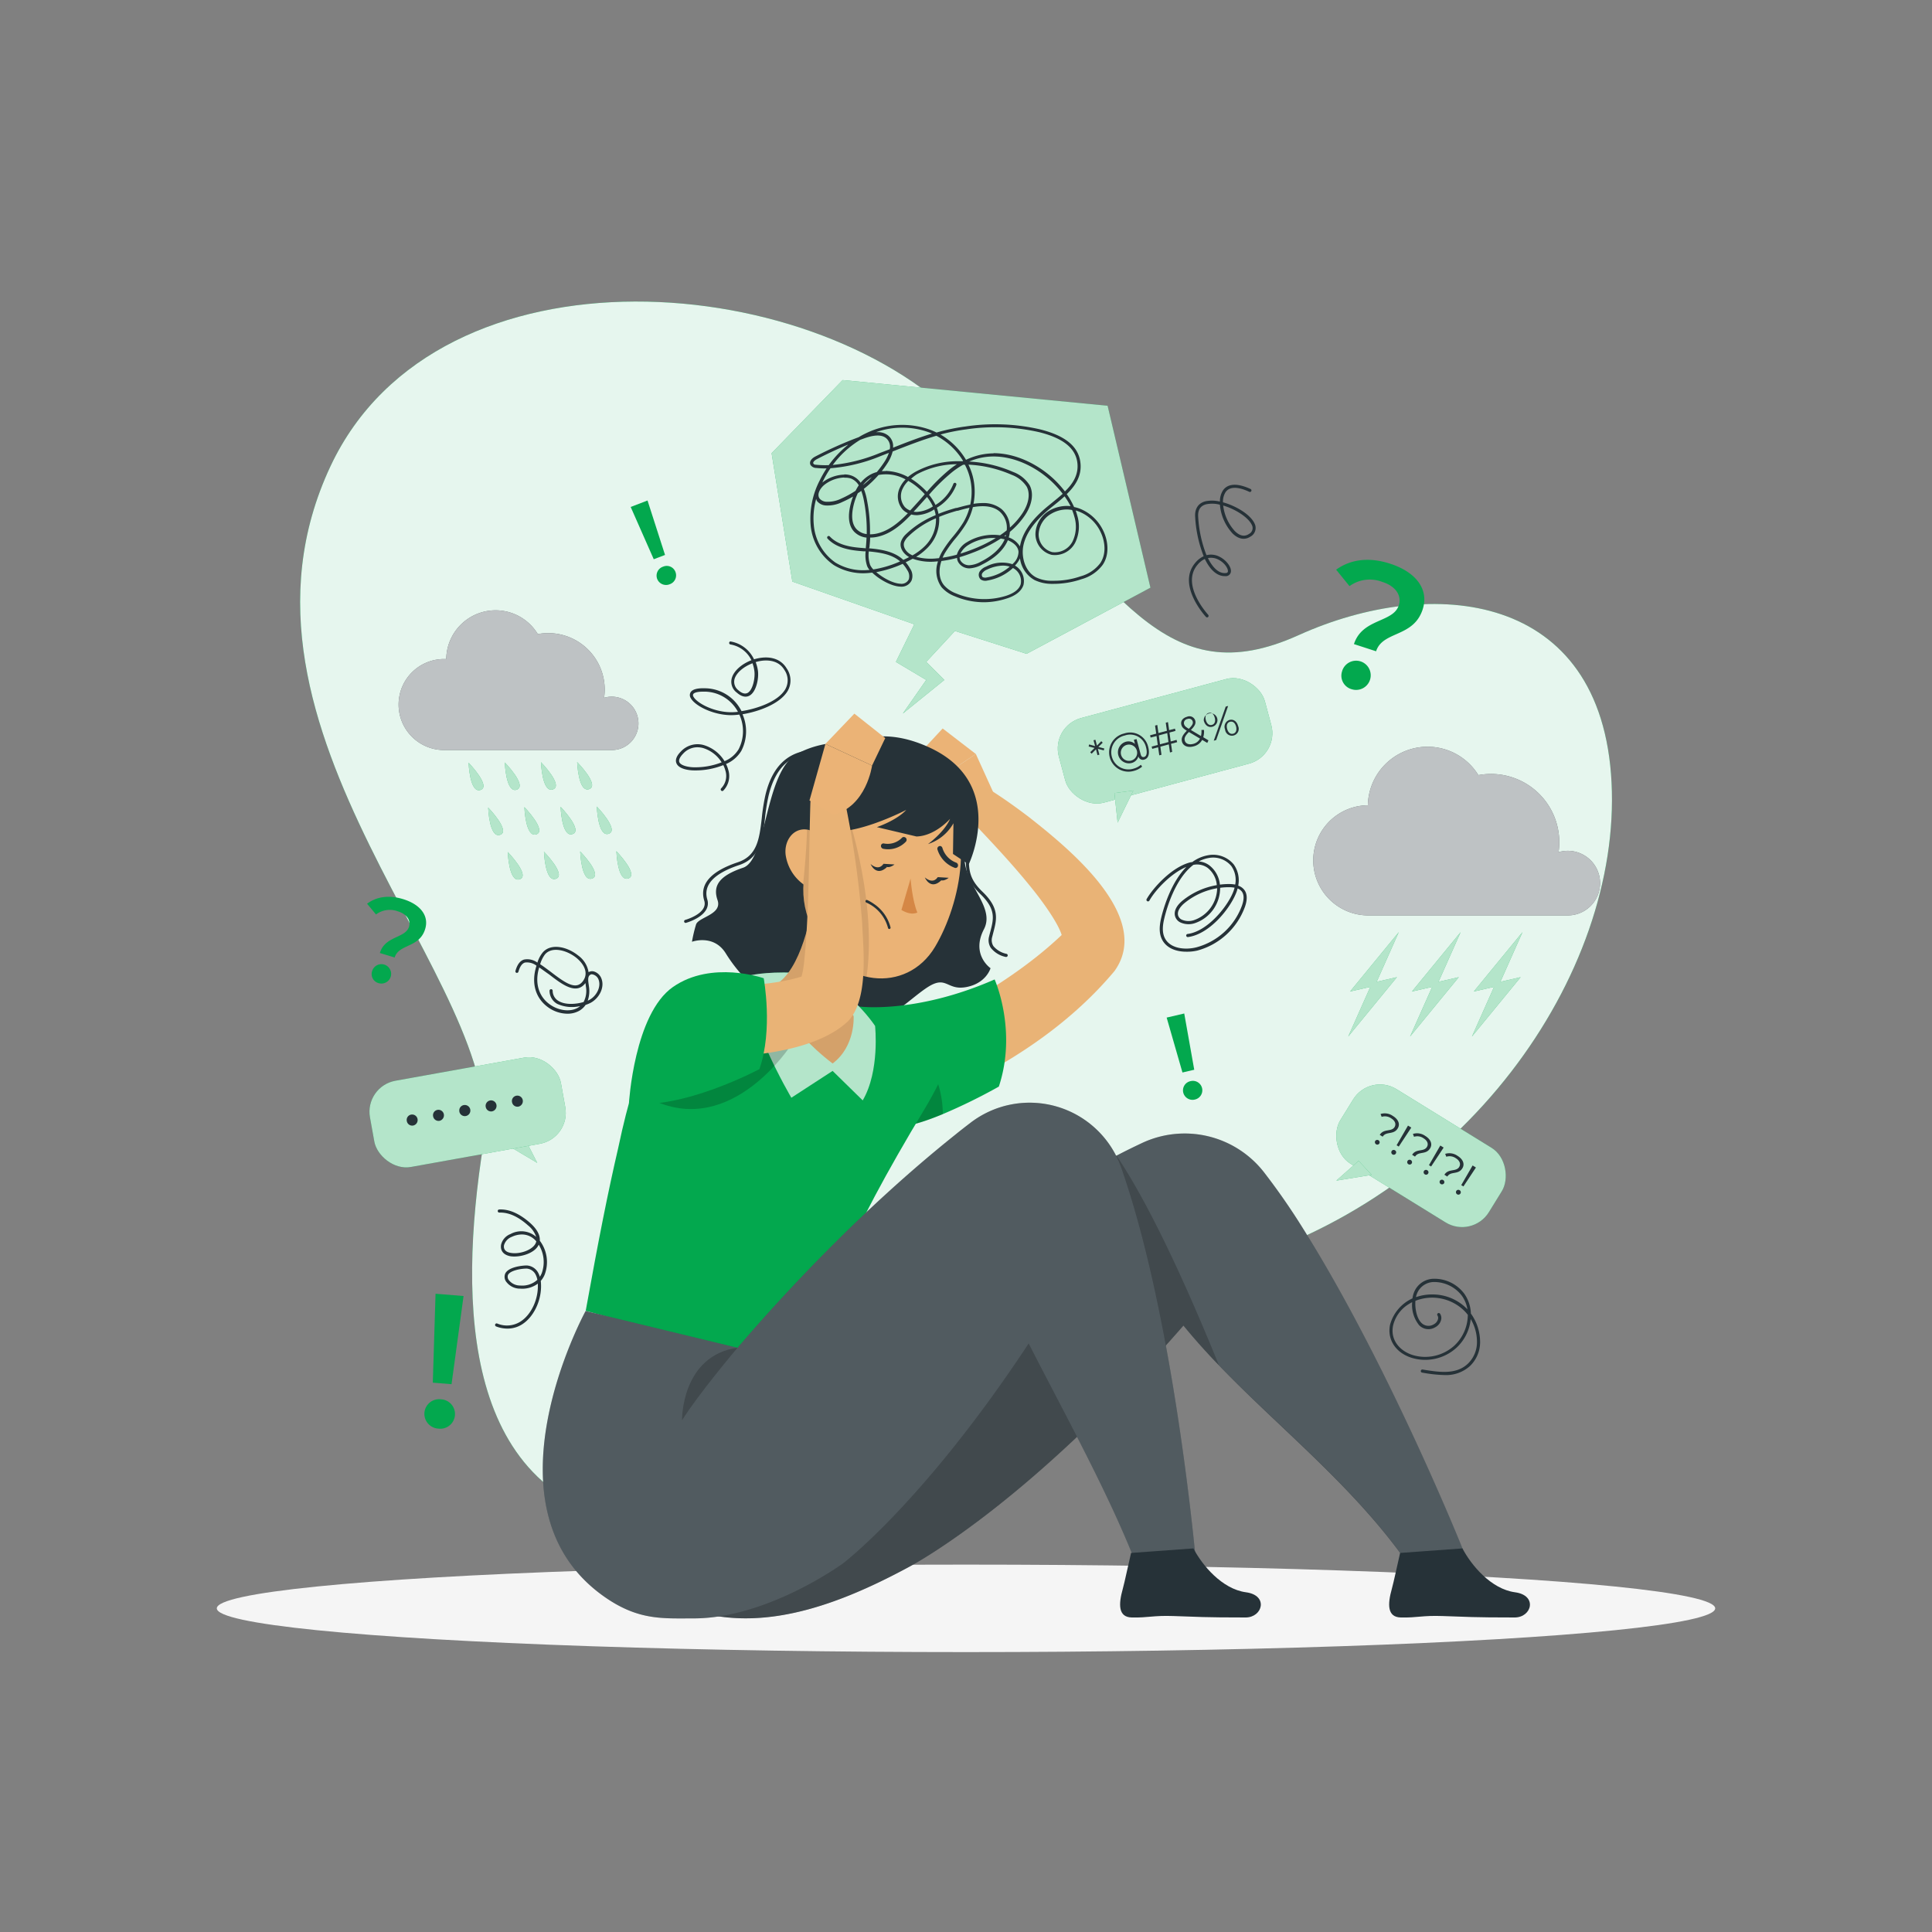 <svg xmlns="http://www.w3.org/2000/svg" viewBox="0 0 500 500"><rect x="0" y="0" width="500" height="500" fill="#808080" stroke="none"/><g id="freepik--background-simple--inject-8"><path d="M85.54,120.64c27.92-59.45,127.06-51.06,165.32-9.26s50.7,68.6,85.21,53,78.52-11.44,81,38.17S379.2,310.79,315,328.14s-64.16,78.76-149.1,66.37c-46.31-6.75-47.36-56.86-40.82-98.3S53.17,189.58,85.54,120.64Z" style="fill:#03A84E"></path><path d="M85.54,120.64c27.92-59.45,127.06-51.06,165.32-9.26s50.7,68.6,85.21,53,78.52-11.44,81,38.17S379.2,310.79,315,328.14s-64.16,78.76-149.1,66.37c-46.31-6.75-47.36-56.86-40.82-98.3S53.17,189.58,85.54,120.64Z" style="fill:#fff;opacity:0.9"></path></g><g id="freepik--Shadow--inject-8"><ellipse id="freepik--path--inject-8" cx="250" cy="416.24" rx="193.89" ry="11.32" style="fill:#f5f5f5"></ellipse></g><g id="freepik--Clouds--inject-8"><path d="M414.1,228.54a8.36,8.36,0,0,0-10.75-8,16.59,16.59,0,0,0,.19-2.56,17.67,17.67,0,0,0-17.68-17.68,18.47,18.47,0,0,0-3.26.3A15.45,15.45,0,0,0,354,208.41h-.26a14.25,14.25,0,0,0,0,28.49H406A8.35,8.35,0,0,0,414.1,228.54Z" style="fill:#263238"></path><g style="opacity:0.7"><path d="M414.1,228.54a8.36,8.36,0,0,0-10.75-8,16.59,16.59,0,0,0,.19-2.56,17.67,17.67,0,0,0-17.68-17.68,18.47,18.47,0,0,0-3.26.3A15.45,15.45,0,0,0,354,208.41h-.26a14.25,14.25,0,0,0,0,28.49H406A8.35,8.35,0,0,0,414.1,228.54Z" style="fill:#fff"></path></g><polygon points="361.52 252.89 356.28 254.09 362 241.24 349.4 256.6 354.64 255.4 348.92 268.25 361.52 252.89" style="fill:#03A84E"></polygon><polygon points="377.53 252.89 372.29 254.09 378.01 241.24 365.41 256.6 370.65 255.4 364.93 268.25 377.53 252.89" style="fill:#03A84E"></polygon><polygon points="393.54 252.89 388.3 254.09 394.02 241.24 381.42 256.6 386.66 255.4 380.94 268.25 393.54 252.89" style="fill:#03A84E"></polygon><g style="opacity:0.7"><polygon points="361.52 252.89 356.28 254.09 362 241.24 349.4 256.6 354.64 255.4 348.92 268.25 361.52 252.89" style="fill:#fff"></polygon></g><g style="opacity:0.7"><polygon points="377.53 252.89 372.29 254.09 378.01 241.24 365.41 256.6 370.65 255.4 364.93 268.25 377.53 252.89" style="fill:#fff"></polygon></g><g style="opacity:0.7"><polygon points="393.54 252.89 388.3 254.09 394.02 241.24 381.42 256.6 386.66 255.4 380.94 268.25 393.54 252.89" style="fill:#fff"></polygon></g><path d="M165.23,187.2a6.91,6.91,0,0,0-8.89-6.61,14.79,14.79,0,0,0,.16-2.12,14.62,14.62,0,0,0-14.62-14.62,15.07,15.07,0,0,0-2.7.25,12.77,12.77,0,0,0-23.69,6.46h-.21a11.78,11.78,0,1,0,0,23.55h43.24A6.89,6.89,0,0,0,165.23,187.2Z" style="fill:#263238"></path><g style="opacity:0.7"><path d="M165.23,187.2a6.91,6.91,0,0,0-8.89-6.61,14.79,14.79,0,0,0,.16-2.12,14.62,14.62,0,0,0-14.62-14.62,15.07,15.07,0,0,0-2.7.25,12.77,12.77,0,0,0-23.69,6.46h-.21a11.78,11.78,0,1,0,0,23.55h43.24A6.89,6.89,0,0,0,165.23,187.2Z" style="fill:#fff"></path></g><path d="M152.47,204.23c2.82-1-3.1-7-3.1-7S149.65,205.2,152.47,204.23Z" style="fill:#03A84E"></path><path d="M154.45,208.73s.27,8,3.09,7.05S154.45,208.73,154.45,208.73Z" style="fill:#03A84E"></path><path d="M159.52,220.29s.27,8,3.09,7.05S159.52,220.29,159.52,220.29Z" style="fill:#03A84E"></path><path d="M143.1,204.3c2.82-1-3.1-7.05-3.1-7.05S140.28,205.28,143.1,204.3Z" style="fill:#03A84E"></path><path d="M145.08,208.8s.27,8,3.09,7.06S145.08,208.8,145.08,208.8Z" style="fill:#03A84E"></path><path d="M150.15,220.36s.27,8,3.09,7S150.15,220.36,150.15,220.36Z" style="fill:#03A84E"></path><path d="M133.73,204.37c2.82-1-3.09-7.05-3.09-7.05S130.91,205.35,133.73,204.37Z" style="fill:#03A84E"></path><path d="M135.71,208.88s.27,8,3.09,7.05S135.71,208.88,135.71,208.88Z" style="fill:#03A84E"></path><path d="M140.78,220.43s.27,8,3.09,7S140.78,220.43,140.78,220.43Z" style="fill:#03A84E"></path><path d="M121.27,197.39s.27,8,3.09,7.05S121.27,197.39,121.27,197.39Z" style="fill:#03A84E"></path><path d="M126.34,209s.27,8,3.09,7.05S126.34,209,126.34,209Z" style="fill:#03A84E"></path><path d="M131.41,220.5s.27,8,3.09,7.05S131.41,220.5,131.41,220.5Z" style="fill:#03A84E"></path><g style="opacity:0.7"><path d="M152.47,204.23c2.82-1-3.1-7-3.1-7S149.65,205.2,152.47,204.23Z" style="fill:#fff"></path><path d="M154.45,208.73s.27,8,3.09,7.05S154.45,208.73,154.45,208.73Z" style="fill:#fff"></path><path d="M159.52,220.29s.27,8,3.09,7.05S159.52,220.29,159.52,220.29Z" style="fill:#fff"></path><path d="M143.1,204.3c2.82-1-3.1-7.05-3.1-7.05S140.28,205.28,143.1,204.3Z" style="fill:#fff"></path><path d="M145.08,208.8s.27,8,3.09,7.06S145.08,208.8,145.08,208.8Z" style="fill:#fff"></path><path d="M150.15,220.36s.27,8,3.09,7S150.15,220.36,150.15,220.36Z" style="fill:#fff"></path><path d="M133.73,204.37c2.82-1-3.09-7.05-3.09-7.05S130.91,205.35,133.73,204.37Z" style="fill:#fff"></path><path d="M135.71,208.88s.27,8,3.09,7.05S135.71,208.88,135.71,208.88Z" style="fill:#fff"></path><path d="M140.78,220.43s.27,8,3.09,7S140.78,220.43,140.78,220.43Z" style="fill:#fff"></path><path d="M121.27,197.39s.27,8,3.09,7.05S121.27,197.39,121.27,197.39Z" style="fill:#fff"></path><path d="M126.34,209s.27,8,3.09,7.05S126.34,209,126.34,209Z" style="fill:#fff"></path><path d="M131.41,220.5s.27,8,3.09,7.05S131.41,220.5,131.41,220.5Z" style="fill:#fff"></path></g></g><g id="freepik--Symbols--inject-8"><path d="M362,156.68c.82-2.53-.79-5-4.27-6.08a8.94,8.94,0,0,0-8.48,1.09l-3.46-4.26c3.64-2.61,8.38-3.37,14-1.54,6.64,2.15,10.08,6.61,8.4,11.81-2.39,7.35-10.33,5.53-12.06,10.85l-5.73-1.86C352.58,160,360.53,161.19,362,156.68Zm-14.66,17a3.78,3.78,0,1,1,2.47,4.69A3.63,3.63,0,0,1,347.33,173.73Z" style="fill:#03A84E"></path><path d="M105.85,239.84c.52-1.69-.58-3.28-2.91-4a6,6,0,0,0-5.63.82L95,233.88c2.39-1.78,5.53-2.34,9.31-1.19,4.44,1.35,6.78,4.28,5.72,7.75-1.5,4.92-6.8,3.8-7.89,7.36l-3.83-1.16C99.63,242.17,104.93,242.86,105.85,239.84ZM96.3,251.35a2.51,2.51,0,1,1,1.7,3.09A2.42,2.42,0,0,1,96.3,251.35Z" style="fill:#03A84E"></path><path d="M163.22,131.2l4.36-1.67,4.53,14.09-2.92,1.11Zm6.86,18.63a2.44,2.44,0,0,1,1.53-3.18A2.4,2.4,0,0,1,174.8,148a2.43,2.43,0,0,1-1.45,3.19A2.47,2.47,0,0,1,170.08,149.83Z" style="fill:#03A84E"></path><path d="M109.84,365.59a3.82,3.82,0,0,1,4.28-3.45,3.81,3.81,0,1,1-.62,7.59A3.84,3.84,0,0,1,109.84,365.59Zm2.88-30.77,7.25.59-3.11,22.82-4.85-.4Z" style="fill:#03A84E"></path><path d="M301.93,263.35l4.55-1.06,2.59,14.56-3.05.71Zm4.29,19.39a2.44,2.44,0,0,1,1.94-2.95,2.44,2.44,0,1,1,1.11,4.76A2.47,2.47,0,0,1,306.22,282.74Z" style="fill:#03A84E"></path></g><g id="freepik--Doodles--inject-8"><path d="M312.4,159.78a.43.43,0,0,1-.3-.13c-.08-.08-7.71-8.33-2.7-14.07a6.11,6.11,0,0,1,2.11-1.63,32.68,32.68,0,0,1-2.2-10.12c-.16-2.16.79-3.62,2.66-4.1a8.5,8.5,0,0,1,3.74.08,5.29,5.29,0,0,1,.8-2.91c.87-1.25,2.82-2.33,7.13-.35a.41.41,0,0,1,.2.54.4.4,0,0,1-.54.19c-2.1-1-4.86-1.73-6.12.08a4.57,4.57,0,0,0-.67,2.64c3.44.94,7.11,3.19,8.16,5.47a2.53,2.53,0,0,1-1,3.37c-1.48,1-3.16.74-4.73-.83a12.61,12.61,0,0,1-3.23-7.39,7.75,7.75,0,0,0-3.56-.11c-1.5.39-2.19,1.49-2.06,3.26a31.91,31.91,0,0,0,2.15,9.91,4.79,4.79,0,0,1,3.41.42c1.81.92,3.16,2.79,2.88,4a1.31,1.31,0,0,1-1.42,1c-2.08.07-3.91-1.56-5.3-4.44a5.3,5.3,0,0,0-1.83,1.43c-4.53,5.19,2.61,12.91,2.68,13a.41.41,0,0,1,0,.58A.39.39,0,0,1,312.4,159.78Zm.21-15.35c1.23,2.5,2.82,4,4.51,3.88.57,0,.63-.27.65-.37.15-.67-.75-2.25-2.45-3.11A4.08,4.08,0,0,0,312.61,144.43Zm3.95-13.6a11.84,11.84,0,0,0,3,6.6c.89.9,2.26,1.75,3.7.74a1.7,1.7,0,0,0,.69-2.36C323.07,133.92,319.76,131.77,316.56,130.83Z" style="fill:#263238"></path><path d="M307,246.3c-2.59,0-5.15-.9-6.29-3.2-.92-1.86-.56-4-.15-5.74.61-2.49,2.51-9,6.47-13-3.89,1.59-8,5.91-9.57,8.72a.41.41,0,0,1-.55.15.4.4,0,0,1-.16-.55c1.59-2.8,6.61-8.48,11.55-9.56l.23,0a9.73,9.73,0,0,1,4.26-1.81,6.91,6.91,0,0,1,6.51,2.42,7.06,7.06,0,0,1,1.15,5.48,3.26,3.26,0,0,1,1.54,1.05c.8,1,.87,2.5.21,4.4a18.13,18.13,0,0,1-12.35,11.35A11.65,11.65,0,0,1,307,246.3Zm1.85-22.48c-4.66,3.53-6.85,11.06-7.5,13.73-.38,1.56-.72,3.57.09,5.19,1.36,2.76,5.21,3.18,8.21,2.42a17.32,17.32,0,0,0,11.78-10.83c.57-1.63.54-2.85-.08-3.64a2.48,2.48,0,0,0-1.06-.75,9.29,9.29,0,0,1-.43,1.29c-1.76,4.29-7.05,10.6-12.42,11.28a.41.41,0,0,1-.45-.35.4.4,0,0,1,.35-.45c5-.63,10.13-6.78,11.77-10.78a8.89,8.89,0,0,0,.4-1.2,8.23,8.23,0,0,0-1.3-.12,16.65,16.65,0,0,0-2.44.15,9.62,9.62,0,0,1-6.59,9.17,5.09,5.09,0,0,1-3.77-.24,2.58,2.58,0,0,1-1.3-1.57c-.36-1.29.33-2.73,1.94-4.05a19.19,19.19,0,0,1,8.86-4,6.34,6.34,0,0,0-2.42-4.5A4.72,4.72,0,0,0,308.87,223.82Zm6.11,6.06a18.19,18.19,0,0,0-8.39,3.82c-.78.64-2,1.91-1.68,3.2a1.74,1.74,0,0,0,.9,1.08,4.32,4.32,0,0,0,3.15.17A8.91,8.91,0,0,0,315,229.88Zm-4.74-6.94a5.16,5.16,0,0,1,2.74,1,7.18,7.18,0,0,1,2.75,5,17.62,17.62,0,0,1,2.51-.15,9,9,0,0,1,1.45.13,6.23,6.23,0,0,0-1-4.78,6.11,6.11,0,0,0-5.75-2.11A8.46,8.46,0,0,0,310.24,222.94Z" style="fill:#263238"></path><path d="M186.92,204.72a.41.41,0,0,1-.29-.69,4.61,4.61,0,0,0,1.08-4.67,7,7,0,0,0-.52-1.35,19.55,19.55,0,0,1-8,1.36c-2.26-.14-3.73-.81-4.14-1.87-.34-.87.05-1.89,1.15-3a5.88,5.88,0,0,1,5.88-1.69,9.46,9.46,0,0,1,5.43,4.18,7.63,7.63,0,0,0,3.63-3.06,10.22,10.22,0,0,0,.2-9,15.31,15.31,0,0,1-2.4.15c-4.54-.11-9.12-2.44-10.19-4.44a1.42,1.42,0,0,1,0-1.51c.48-.75,1.8-1.09,3.93-1a10.66,10.66,0,0,1,9,5.49c.08.14.16.28.23.42,4-.61,9.46-2.48,11.32-5.66a4.68,4.68,0,0,0-.23-5c-1.47-2.49-4.22-2.56-5.73-2.39a9.89,9.89,0,0,0-1.7.36,10.44,10.44,0,0,1,.57,2.15c.3,2-.39,5.55-2.17,6.53-.67.37-1.79.53-3.27-.77a3.5,3.5,0,0,1-1.28-3.88c.57-1.85,2.59-3.57,5.05-4.52a7.38,7.38,0,0,0-5.49-4.08A.41.41,0,0,1,189,166a8.21,8.21,0,0,1,6.14,4.63,11.54,11.54,0,0,1,1.94-.41c2.93-.35,5.25.64,6.52,2.78a5.43,5.43,0,0,1,.23,5.85c-2,3.32-7.48,5.31-11.67,6a11,11,0,0,1-.31,9.48,8.46,8.46,0,0,1-3.95,3.39,7.85,7.85,0,0,1,.56,1.46,5.39,5.39,0,0,1-1.29,5.45A.39.39,0,0,1,186.92,204.72Zm-6.42-11.33a5,5,0,0,0-3.7,1.65c-.59.61-1.24,1.48-1,2.17s1.57,1.23,3.44,1.35a18.6,18.6,0,0,0,7.52-1.27,8.66,8.66,0,0,0-4.88-3.72A6,6,0,0,0,180.5,193.39ZM181.94,179c-2,0-2.43.47-2.53.63a.68.68,0,0,0,.07.69c.83,1.56,5,3.9,9.5,4a14.65,14.65,0,0,0,2-.1.83.83,0,0,0-.07-.13,9.89,9.89,0,0,0-8.29-5.09Zm12.79-7.34c-2.24.85-4.11,2.4-4.61,4a2.76,2.76,0,0,0,1,3c.91.8,1.7,1,2.35.67,1.4-.77,2-3.94,1.76-5.69A9.22,9.22,0,0,0,194.73,171.61Z" style="fill:#263238"></path><path d="M131.31,343.84a8.17,8.17,0,0,1-2.93-.56.42.42,0,0,1-.23-.53.41.41,0,0,1,.52-.23,6.5,6.5,0,0,0,6.17-.59c2.52-1.69,4.27-5.22,4.36-8.79,0-.29,0-.61,0-.94a6.78,6.78,0,0,1-4.58,1.3,4.4,4.4,0,0,1-3.47-1.61,2.15,2.15,0,0,1-.38-2.33c.85-1.66,4.29-2.05,5.55-2.06h0a3.58,3.58,0,0,1,3.06,2.09,6.1,6.1,0,0,1,.33.84,6,6,0,0,0,.47-.87,8.48,8.48,0,0,0-.76-7.44c-1,2.28-4.9,3.36-7.29,3-1.8-.32-2.71-1.42-2.45-3a3.93,3.93,0,0,1,2.43-2.75,5.82,5.82,0,0,1,6.66.74,6.5,6.5,0,0,0-2.14-3c-2.56-2.28-5-3.38-7.4-3.29a.42.42,0,0,1-.42-.39.4.4,0,0,1,.39-.42c2.57-.12,5.25,1.07,8,3.49,1.76,1.58,2.6,3.12,2.5,4.59a9.18,9.18,0,0,1,1.25,8.81,6,6,0,0,1-1,1.6,12.43,12.43,0,0,1,.07,1.68c-.1,3.82-2,7.62-4.72,9.44A7,7,0,0,1,131.31,343.84Zm5-15.53h0c-1.62,0-4.28.53-4.83,1.62a1.4,1.4,0,0,0,.32,1.49,3.65,3.65,0,0,0,2.85,1.27,5.79,5.79,0,0,0,4.42-1.48,4.77,4.77,0,0,0-.41-1.26A2.81,2.81,0,0,0,136.33,328.31Zm-1.28-8.83a6.21,6.21,0,0,0-2.59.62,3.32,3.32,0,0,0-2,2.15c-.23,1.38.84,1.86,1.78,2,2.5.43,6.2-.95,6.57-3-.12-.14-.25-.28-.38-.41A4.8,4.8,0,0,0,135.05,319.48Z" style="fill:#263238"></path><path d="M146.85,262.35a8.73,8.73,0,0,1-5.28-1.87c-2.95-2.28-4-5.89-2.92-9.9.06-.23.13-.45.19-.66a4,4,0,0,0-3-.81c-.73.24-1.28,1-1.67,2.38a.42.42,0,0,1-.5.28.4.4,0,0,1-.27-.5c.46-1.64,1.18-2.6,2.19-2.93a4.41,4.41,0,0,1,3.49.78,7.66,7.66,0,0,1,1.31-2.54c2.06-2.54,6.3-1.65,9.21.68a6.63,6.63,0,0,1,2.72,4.34,1.78,1.78,0,0,1,1.4-.18,3,3,0,0,1,1.76,1.45c1.23,2.4-.31,5.35-2.52,6.6a9,9,0,0,1-1.41.6,5,5,0,0,1-1.64,1.52A6.21,6.21,0,0,1,146.85,262.35Zm-7.3-12-.12.42c-1,3.68,0,7,2.63,9,2.29,1.77,5.42,2.21,7.46,1.05a5,5,0,0,0,.64-.46,9.15,9.15,0,0,1-5.94-.55,3.86,3.86,0,0,1-2-3.39.41.41,0,0,1,.39-.42.4.4,0,0,1,.42.39,3.05,3.05,0,0,0,1.61,2.71c1.72,1,4.42.81,6.4.22a6.27,6.27,0,0,0,.6-3.95l-.06-.45c0-.16-.05-.33-.07-.5l-.09.11c-2.38,3-6.07.15-9.32-2.36C141.23,251.58,140.37,250.92,139.55,250.37Zm13.67,1.79a.86.86,0,0,0-.49.15c-.68.44-.52,1.52-.37,2.56l.06.46a7.63,7.63,0,0,1-.32,3.67l.47-.24c1.85-1,3.21-3.56,2.2-5.52a2.17,2.17,0,0,0-1.24-1A1.76,1.76,0,0,0,153.22,252.16Zm-13.43-2.6c.9.58,1.83,1.3,2.78,2,3.82,2.94,6.45,4.7,8.2,2.49s.28-4.63-1.67-6.2c-2.54-2-6.35-2.92-8.08-.8A7.73,7.73,0,0,0,139.79,249.56Z" style="fill:#263238"></path><path d="M373.78,355.86a35.55,35.55,0,0,1-5.38-.57l-.35-.06a.39.39,0,0,1-.34-.46.4.4,0,0,1,.46-.34l.36.06c3.89.62,8.31,1.32,11.34-1.55a7.72,7.72,0,0,0,2.37-5.57,11.58,11.58,0,0,0-1.62-6,11.67,11.67,0,0,1-3.65,7.39,12,12,0,0,1-11.61,2.65c-4.12-1.28-6.38-4.7-5.63-8.5a10.51,10.51,0,0,1,5.82-6.89,6.34,6.34,0,0,1,.54-1.9,5.56,5.56,0,0,1,4.72-3.17,9.65,9.65,0,0,1,8.15,3.87,9.38,9.38,0,0,1,1.7,5.12,12.65,12.65,0,0,1,2.39,7.45,8.56,8.56,0,0,1-2.63,6.14A9.19,9.19,0,0,1,373.78,355.86ZM365.47,337a6.77,6.77,0,0,0-.65.36,8.93,8.93,0,0,0-4.3,5.74c-.76,3.91,2,6.62,5.08,7.58a11.21,11.21,0,0,0,10.82-2.47,11,11,0,0,0,3.45-7.93,10.89,10.89,0,0,0-.87-1,11.87,11.87,0,0,0-12.69-2.63c-.16,2,.34,4.48,1.53,5.69a2.58,2.58,0,0,0,3.19.41,2.13,2.13,0,0,0,1.11-1.31,1.21,1.21,0,0,0-.13-1,.41.41,0,0,1,.11-.56.4.4,0,0,1,.56.1,2,2,0,0,1,.25,1.71,3,3,0,0,1-1.56,1.84,3.34,3.34,0,0,1-4.11-.58A8.31,8.31,0,0,1,365.47,337Zm5.13-2a12.47,12.47,0,0,1,9,3.68l.17.18a8.35,8.35,0,0,0-1.45-3.54,9,9,0,0,0-7.43-3.53,4.76,4.76,0,0,0-4.06,2.73,5.11,5.11,0,0,0-.38,1.18A12.55,12.55,0,0,1,370.6,335Z" style="fill:#263238"></path></g><g id="freepik--speech-bubble-4--inject-8"><rect x="345.17" y="287.77" width="45.21" height="22.67" rx="8.15" transform="translate(211.87 -148.57) rotate(31.68)" style="fill:#03A84E"></rect><g style="opacity:0.7"><rect x="345.17" y="287.77" width="45.21" height="22.67" rx="8.15" transform="translate(211.87 -148.57) rotate(31.68)" style="fill:#fff"></rect></g><path d="M355.91,295.27a.63.63,0,0,1,1.07.66.62.62,0,0,1-.86.2A.64.64,0,0,1,355.91,295.27Zm5-3.59c.45-.74.17-1.62-.88-2.26a2.79,2.79,0,0,0-2.46-.38l-.28-.74a3.65,3.65,0,0,1,3.19.51c1.43.88,1.93,2.13,1.25,3.22-1.07,1.75-3,.68-3.89,2.14l-.76-.47C358.13,292,360.09,293,360.92,291.68Z" style="fill:#263238"></path><path d="M360.16,297.89a.61.61,0,0,1,.86-.19.6.6,0,0,1,.21.85.63.63,0,0,1-.86.21A.64.64,0,0,1,360.16,297.89Zm4.23-6.59.85.52L362,296.73l-.56-.34Z" style="fill:#263238"></path><path d="M364.28,300.43a.6.6,0,0,1,.85-.19.62.62,0,0,1,.22.85.63.63,0,0,1-.87.2A.62.62,0,0,1,364.28,300.43Zm5-3.59c.46-.74.17-1.62-.87-2.26a2.79,2.79,0,0,0-2.46-.38l-.29-.74a3.65,3.65,0,0,1,3.19.51c1.43.88,1.93,2.13,1.26,3.22-1.08,1.75-3,.68-3.9,2.14l-.75-.47C366.49,297.18,368.46,298.18,369.28,296.84Z" style="fill:#263238"></path><path d="M368.52,303.05a.62.62,0,0,1,.87-.18.6.6,0,0,1,.21.84.62.62,0,0,1-.86.21A.64.64,0,0,1,368.52,303.05Zm4.23-6.59.86.53-3.24,4.9-.56-.34Z" style="fill:#263238"></path><path d="M372.64,305.59a.61.61,0,0,1,.85-.19.61.61,0,0,1,.22.85.63.63,0,0,1-1.07-.66Zm5-3.59c.45-.74.16-1.62-.88-2.26a2.83,2.83,0,0,0-2.46-.38l-.29-.74a3.67,3.67,0,0,1,3.2.51c1.43.88,1.92,2.13,1.25,3.22-1.08,1.75-3,.68-3.9,2.14l-.75-.47C374.86,302.34,376.82,303.34,377.65,302Z" style="fill:#263238"></path><path d="M376.89,308.21a.61.61,0,0,1,.86-.18.6.6,0,0,1,.21.85.62.62,0,0,1-.86.2A.64.64,0,0,1,376.89,308.21Zm4.22-6.59.86.53-3.24,4.9-.56-.34Z" style="fill:#263238"></path><polygon points="354.98 304.05 345.84 305.54 351.61 300.42 354.98 304.05" style="fill:#03A84E"></polygon><g style="opacity:0.7"><polygon points="354.98 304.05 345.84 305.54 351.61 300.42 354.98 304.05" style="fill:#fff"></polygon></g></g><g id="freepik--speech-bubble-3--inject-8"><rect x="273.91" y="180.39" width="55.21" height="22.67" rx="8.15" transform="translate(-39.42 84.81) rotate(-15.04)" style="fill:#03A84E"></rect><g style="opacity:0.7"><rect x="273.91" y="180.39" width="55.21" height="22.67" rx="8.15" transform="translate(-39.42 84.81) rotate(-15.04)" style="fill:#fff"></rect></g><path d="M284.26,193.31l1.52.39-.12.51-1.54-.42.4,1.51-.49.14-.39-1.52-1.13,1.14-.37-.38,1.13-1.11-1.53-.38.13-.53,1.55.43-.42-1.51.49-.13.4,1.51,1.12-1.14.37.39Z" style="fill:#263238"></path><path d="M297.13,193.23c.49,1.81.1,3.06-1,3.35a1.17,1.17,0,0,1-1.51-.83,2.45,2.45,0,0,1-1.82,1.73,2.85,2.85,0,0,1-1.48-5.5,2.49,2.49,0,0,1,2.41.55l-.29-1.07.7-.19,1.08,4c.16.6.52.73.88.63.66-.18.87-1.11.48-2.55a4.21,4.21,0,0,0-5.5-3,4.44,4.44,0,1,0,2.26,8.58,4.78,4.78,0,0,0,1.92-1l.32.47a5.24,5.24,0,0,1-2.09,1.09,5,5,0,1,1-2.56-9.66A4.77,4.77,0,0,1,297.13,193.23Zm-2.95.92a2.11,2.11,0,1,0-1.45,2.69A2.07,2.07,0,0,0,294.18,194.15Z" style="fill:#263238"></path><path d="M302.66,189.58l.32,2.31,1.51-.41.16.59-1.59.42.3,2.09-.57.16-.3-2.09-2.19.59.29,2.09-.57.15-.3-2.09-1.52.41-.15-.59,1.58-.42-.32-2.31-1.52.4-.16-.58,1.6-.43-.3-2.09.58-.16.29,2.09,2.2-.58-.3-2.09.57-.16.3,2.09,1.5-.4.16.58Zm-.58.15-2.18.59.31,2.31,2.19-.59Z" style="fill:#263238"></path><path d="M312.44,192.27l-1.32-.79a3.38,3.38,0,0,1-2.22,1.68c-1.46.4-2.71-.09-3-1.22-.24-.88.1-1.67,1.25-2.83-.92-.55-1.26-.94-1.41-1.51-.26-.95.31-1.79,1.46-2.1a1.56,1.56,0,0,1,2.13,1c.2.74-.11,1.39-1.13,2.42l2.61,1.56a4.93,4.93,0,0,0,.12-1.58l.66,0a5.15,5.15,0,0,1-.19,1.89l1.35.81Zm-6-4.87c.12.44.36.7,1.23,1.21.91-.91,1.16-1.37,1-1.91a1,1,0,0,0-1.33-.63A1.07,1.07,0,0,0,306.43,187.4Zm4.12,3.75-2.87-1.71c-1,1-1.24,1.57-1.07,2.23.22.81,1.09,1.14,2.17.85A2.64,2.64,0,0,0,310.55,191.15Z" style="fill:#263238"></path><path d="M311.54,186.5a1.77,1.77,0,1,1,2.22,1.58C312.76,188.35,311.86,187.72,311.54,186.5Zm2.83-.76c-.26-1-.87-1.42-1.56-1.23s-1,.89-.74,1.85.86,1.43,1.57,1.24S314.63,186.71,314.37,185.74Zm2.84-2.87.63-.17-3.09,8.82-.63.17Zm-.16,5.92a1.84,1.84,0,0,1,1.14-2.47c1-.27,1.9.35,2.23,1.57a1.77,1.77,0,1,1-3.37.9Zm2.84-.76c-.26-1-.87-1.42-1.57-1.23s-1,.88-.73,1.85.87,1.42,1.56,1.23S320.14,189,319.89,188Z" style="fill:#263238"></path><polygon points="293.31 204.59 289.24 212.9 288.41 205.24 293.31 204.59" style="fill:#03A84E"></polygon><g style="opacity:0.7"><polygon points="293.31 204.59 289.24 212.9 288.41 205.24 293.31 204.59" style="fill:#fff"></polygon></g></g><g id="freepik--speech-bubble-2--inject-8"><polygon points="199.69 117.29 218.08 98.36 286.65 105.01 297.73 152.09 265.68 169.21 247.13 163.29 239.71 171.3 244.39 175.97 233.65 184.66 239.71 175.97 231.86 171.3 236.62 161.57 205.06 150.51 199.69 117.29" style="fill:#03A84E"></polygon><g style="opacity:0.7"><polygon points="199.69 117.29 218.08 98.36 286.65 105.01 297.73 152.09 265.68 169.21 247.13 163.29 239.71 171.3 244.39 175.97 233.65 184.66 239.71 175.97 231.86 171.3 236.62 161.57 205.06 150.51 199.69 117.29" style="fill:#fff"></polygon></g><path d="M254.76,155.86a19.47,19.47,0,0,1-7.69-1.56,8.66,8.66,0,0,1-3.39-2.33,7.19,7.19,0,0,1-.92-6.68l-.3,0a13.92,13.92,0,0,1-6.26-.69c-.62.34-1.23.64-1.81.91a9,9,0,0,1,1.13,1.62,3.34,3.34,0,0,1,.41,3.06,2.87,2.87,0,0,1-2.92,1.63c-2.3-.08-5.47-1.86-7.27-3.62l-1.05.1a14.63,14.63,0,0,1-8.89-2.05,14,14,0,0,1-6-10.24,21.48,21.48,0,0,1,2.36-11.71,28.72,28.72,0,0,1,1.75-3.07,23.32,23.32,0,0,1-2.64-.12,1.82,1.82,0,0,1-1.51-.78c-.38-.74.11-1.6,1.25-2.19a101.61,101.61,0,0,1,11.23-5c.6-.37,1.22-.7,1.85-1a21.39,21.39,0,0,1,16.91-.82c.47.19.92.39,1.37.62a50.22,50.22,0,0,1,7.53-1.57,51.86,51.86,0,0,1,19.23.74c6.55,1.62,10,4.44,10.48,8.61.41,3.39-1.3,6-3.54,8.16a19.47,19.47,0,0,1,1.9,3.34,9,9,0,0,1,1.68.5,11.39,11.39,0,0,1,5.9,5.69c1.15,2.41,1.71,6-.18,8.78a10.24,10.24,0,0,1-5.49,3.71,22.54,22.54,0,0,1-7.51,1.2,10.26,10.26,0,0,1-4.66-1,7.54,7.54,0,0,1-3.74-5.59,7.09,7.09,0,0,1-1.3,1.86,4.6,4.6,0,0,1,2.21,5c-.49,1.57-2,2.8-4.4,3.54A19.33,19.33,0,0,1,254.76,155.86Zm-11.12-10.67c-.69,2.07-.78,4.48.67,6.27a7.69,7.69,0,0,0,3.08,2.1,18.93,18.93,0,0,0,12.89.66c1.48-.46,3.35-1.36,3.87-3a3.82,3.82,0,0,0-2-4.22,12.77,12.77,0,0,1-6.62,3.24,2.14,2.14,0,0,1-1.74-.29,1.65,1.65,0,0,1-.18-2.14,3.53,3.53,0,0,1,1.58-1.17,8.86,8.86,0,0,1,6.56-.71l.25.1.14-.15a4.19,4.19,0,0,0,1.45-3.07c-.1-1.44-1.39-2.42-2.76-3-.05.12-.1.24-.16.36-1.12,2.34-3.29,4.33-6.47,5.92a7.66,7.66,0,0,1-3.26,1h0a3.31,3.31,0,0,1-3-1.7,2.51,2.51,0,0,1-.26-1A30.11,30.11,0,0,1,243.64,145.19Zm-16.86,2.88c1.67,1.45,4.27,2.91,6.26,3a2.06,2.06,0,0,0,2.16-1.16,2.76,2.76,0,0,0-.38-2.33,8.76,8.76,0,0,0-1.21-1.66l-.12.06A29.8,29.8,0,0,1,226.78,148.07Zm48.73-19.62c-.89.83-1.85,1.6-2.77,2.34s-1.72,1.39-2.47,2.08c-3,2.77-4.78,5.44-5.39,8.17-.64,2.89.28,6.81,3.25,8.38a9.17,9.17,0,0,0,4.29.88,21.2,21.2,0,0,0,7.24-1.15,9.52,9.52,0,0,0,5.08-3.4c1.7-2.52,1.18-5.78.12-8a10.52,10.52,0,0,0-5.47-5.29,7.49,7.49,0,0,0-1-.34c.15.43.29.85.4,1.28a9.63,9.63,0,0,1-.51,7,5.9,5.9,0,0,1-6.14,3.19,5.56,5.56,0,0,1-4.17-5.43,7.21,7.21,0,0,1,3.59-6,9,9,0,0,1,5.5-1.17A18.43,18.43,0,0,0,275.51,128.45Zm-16,17.93a10.11,10.11,0,0,0-4,1,2.83,2.83,0,0,0-1.23.88.85.85,0,0,0,0,1.07,1.48,1.48,0,0,0,1.09.11,12.15,12.15,0,0,0,5.94-2.79A5.67,5.67,0,0,0,259.53,146.38Zm-48.29-17.25a18.53,18.53,0,0,0-.6,6.82,13.19,13.19,0,0,0,5.6,9.65,13.77,13.77,0,0,0,8.39,1.92l.43,0a4.42,4.42,0,0,1-.62-1,8.76,8.76,0,0,1-.39-3.84l-.52,0-.95-.08c-2.73-.24-6.15-.82-8.38-3.2a.41.41,0,0,1,0-.57.4.4,0,0,1,.57,0c2,2.18,5.27,2.72,7.86,2.94l.94.08.53.05c0-.09,0-.18,0-.26l.05-.51c.06-.67.1-1.35.13-2a5.19,5.19,0,0,1-3.24-1.56c-1.27-1.39-1.62-3.52-1.05-6.33a17.15,17.15,0,0,1,.8-2.74,26.17,26.17,0,0,1-2.74,1.4,8.62,8.62,0,0,1-4.38.91,3.15,3.15,0,0,1-2.23-1.17A2.44,2.44,0,0,1,211.24,129.13Zm13.62,13.58a7.9,7.9,0,0,0,.34,3.47,4.1,4.1,0,0,0,.84,1.19,27.81,27.81,0,0,0,6.93-2.08C230.79,143.44,227.85,143,224.86,142.71Zm23.51,1.48a1.89,1.89,0,0,0,.2.85,2.61,2.61,0,0,0,2.33,1.24,6.8,6.8,0,0,0,2.89-.88c3-1.51,5.07-3.38,6.11-5.55l.12-.26-.27-.07-.73-.14a37.83,37.83,0,0,1-7.51,3.75C250.43,143.54,249.39,143.89,248.37,144.19Zm-23.44-2.29c3.27.3,6.5.81,8.87,3,.48-.22,1-.46,1.49-.73l-.18-.11c-1.3-.79-2.45-2.39-1.87-4a4.77,4.77,0,0,1,1.16-1.73,23.89,23.89,0,0,1,7.75-5l0-.17a8.55,8.55,0,0,0-.35-1.32,9.16,9.16,0,0,1-4.48,1.49,6.36,6.36,0,0,1-1.47-.18c-2.5,2.61-5.36,5.13-9,5.82a7.82,7.82,0,0,1-1.64.15c0,.68-.07,1.36-.13,2l-.05.51Zm12.18,2.2a14.48,14.48,0,0,0,5.28.41l.65-.06a12.17,12.17,0,0,1,.81-1.7,31.43,31.43,0,0,1,2.81-3.9,31.9,31.9,0,0,0,2.67-3.65,15.22,15.22,0,0,0,1.59-3.79c-1.07.22-2.11.51-3,.77l-.19,0a42.13,42.13,0,0,0-4.66,1.58,10.39,10.39,0,0,1-3,8A15.62,15.62,0,0,1,237.11,144.1Zm14.69-12.86a15.88,15.88,0,0,1-1.78,4.37,31,31,0,0,1-2.73,3.75,31.72,31.72,0,0,0-2.74,3.79,11.8,11.8,0,0,0-.59,1.18,29.73,29.73,0,0,0,3.69-.78,5.61,5.61,0,0,1,2.59-3.22,13.09,13.09,0,0,1,8.59-1.8c.61-.41,1.19-.84,1.73-1.28a5.68,5.68,0,0,0-1.84-4.87C256.86,130.84,254.29,130.82,251.8,131.24Zm-9.57,2.9A23,23,0,0,0,235,138.9a4.27,4.27,0,0,0-1,1.43c-.4,1.16.46,2.42,1.53,3.07a6.08,6.08,0,0,0,.62.33,15.17,15.17,0,0,0,3.32-2.52A9.62,9.62,0,0,0,242.23,134.14Zm14.83,5.08a12.25,12.25,0,0,0-6.39,1.8,5.47,5.47,0,0,0-2.1,2.26c.86-.26,1.75-.56,2.65-.91a38.05,38.05,0,0,0,6.52-3.13Zm19.06-7.37A8,8,0,0,0,272,133a6.38,6.38,0,0,0-3.2,5.26,4.74,4.74,0,0,0,3.52,4.63,5.17,5.17,0,0,0,5.27-2.79,8.85,8.85,0,0,0,.44-6.43,13.86,13.86,0,0,0-.57-1.68A8.17,8.17,0,0,0,276.12,131.85Zm-15.06,7.23a5.46,5.46,0,0,1,2.93,2.35c0-.19.06-.38.1-.57.65-2.89,2.49-5.7,5.64-8.59.76-.7,1.61-1.38,2.5-2.11s1.92-1.55,2.81-2.36a24.33,24.33,0,0,0-1.85-2.18c-4.91-5.19-13.32-9.27-21-6.68a11.94,11.94,0,0,0-1.32.51,32.49,32.49,0,0,1,11.32,2.68,8.57,8.57,0,0,1,4.3,3.45c1.13,2.14.64,5.11-1.32,7.94a20.68,20.68,0,0,1-3.79,4.13A7.89,7.89,0,0,1,261.06,139.08Zm-1.11-.34.34.08c0-.13.07-.27.1-.41Zm-34.8-.46a8.36,8.36,0,0,0,1.47-.13c3.34-.63,6-2.91,8.36-5.33a4.35,4.35,0,0,1-1.39-1,5.22,5.22,0,0,1-.67-5.66,7.54,7.54,0,0,1,1.46-2.09,10.46,10.46,0,0,0-7-1.14,26.91,26.91,0,0,1-3.8,3.59,15,15,0,0,1,.81,2.89A41.17,41.17,0,0,1,225.15,138.28ZM222,127.64a16.17,16.17,0,0,0-1.21,3.66c-.51,2.54-.23,4.43.86,5.62a4.35,4.35,0,0,0,2.66,1.3,41.16,41.16,0,0,0-.73-8.65,15.13,15.13,0,0,0-.69-2.54C222.63,127.24,222.33,127.45,222,127.64Zm32.3,2.55a7.45,7.45,0,0,1,4.91,1.57,6.43,6.43,0,0,1,2.15,4.78,19.38,19.38,0,0,0,3.09-3.48c1.78-2.58,2.25-5.23,1.26-7.11a7.89,7.89,0,0,0-3.91-3.08,31.83,31.83,0,0,0-11.17-2.62,15.91,15.91,0,0,1,1.31,3.83,16.34,16.34,0,0,1,0,6.31A15.4,15.4,0,0,1,254.33,130.19Zm-11.86,1.19a9.44,9.44,0,0,1,.44,1.6,41.41,41.41,0,0,1,4.56-1.53l.19,0c1.06-.29,2.25-.62,3.47-.86a15.15,15.15,0,0,0-1.39-10.33h-.43a21.17,21.17,0,0,0-2.85,1.91,48.85,48.85,0,0,0-6,5.88,12.91,12.91,0,0,1,1.67,2.63,11,11,0,0,0,4.63-5.46.42.42,0,0,1,.52-.25.4.4,0,0,1,.25.51,11.81,11.81,0,0,1-5,5.89Zm-6,1.05a7,7,0,0,0,.81.06,8.61,8.61,0,0,0,4.18-1.43,11.76,11.76,0,0,0-1.53-2.45l-.25.29c-.69.76-1.37,1.53-2.06,2.28l-.24.27Zm-1.34-8a6.76,6.76,0,0,0-1.47,2,4.38,4.38,0,0,0,.52,4.76,3.68,3.68,0,0,0,1.4.92c.41-.43.81-.87,1.2-1.29l.24-.27c.69-.75,1.37-1.51,2-2.27l.34-.38a19.64,19.64,0,0,0-2.12-2A16.05,16.05,0,0,0,235.13,124.48Zm-16.61-.85a8.9,8.9,0,0,0-5.1,1.86c-1,.79-2.11,2.43-1.28,3.58a2.4,2.4,0,0,0,1.66.83,7.93,7.93,0,0,0,4-.84,25.17,25.17,0,0,0,3.65-2,12.8,12.8,0,0,1,.83-1.42,4.23,4.23,0,0,0-1.93-1.71A4.63,4.63,0,0,0,218.52,123.63Zm17.25.29a16.69,16.69,0,0,1,2,1.42,19.82,19.82,0,0,1,2.14,2,48.49,48.49,0,0,1,6-5.89c.58-.46,1.17-.88,1.76-1.26a22.1,22.1,0,0,0-10.34,2.6A11.92,11.92,0,0,0,235.77,123.92Zm21.36-6.59c6.4,0,12.65,3.51,16.65,7.73a27.72,27.72,0,0,1,1.85,2.17c2.08-2,3.58-4.37,3.22-7.4-.46-3.8-3.69-6.39-9.87-7.93a51.17,51.17,0,0,0-18.94-.72,50.2,50.2,0,0,0-6.61,1.32A18.54,18.54,0,0,1,250,119a17.56,17.56,0,0,1,1.94-.79A16.35,16.35,0,0,1,257.13,117.33Zm-33.92,8.39,0,0a24.11,24.11,0,0,0,2.45-2.19A8.06,8.06,0,0,0,223.21,125.72Zm-4.67-2.89a5.4,5.4,0,0,1,2.09.39,4.88,4.88,0,0,1,2.13,1.77,8.68,8.68,0,0,1,2.64-2.17,7.53,7.53,0,0,1,1.55-.6,27,27,0,0,0,2.12-2.88,10,10,0,0,0,1-2.09l-2.11.82a42.81,42.81,0,0,1-13,3.16,26.3,26.3,0,0,0-2,3.46l-.12.25.11-.09A9.73,9.73,0,0,1,218.54,122.83Zm10.67-.91a12.84,12.84,0,0,1,5.8,1.57,13.78,13.78,0,0,1,2-1.37,23,23,0,0,1,10.8-2.71c.45,0,.89,0,1.34,0l.13-.07a17.85,17.85,0,0,0-6.92-6.51c-3.77,1.1-7.4,2.53-11.16,4l-.15.06a10.09,10.09,0,0,1-1.25,2.89c-.49.76-1,1.5-1.57,2.21A8.72,8.72,0,0,1,229.21,121.92Zm-9.78-6.77c-2.72,1.13-5.4,2.38-8,3.73-.47.25-1.1.74-.91,1.11s.56.31.87.35a23.33,23.33,0,0,0,3.12.09A26.91,26.91,0,0,1,219.43,115.15Zm3.2-1.26a24.92,24.92,0,0,0-7.08,6.49,42.93,42.93,0,0,0,12.12-3.07l2.63-1a2.92,2.92,0,0,0-.89-2.82c-1.5-1.28-4-.6-5.7,0Zm4.54-2a4.14,4.14,0,0,1,2.77.92,3.53,3.53,0,0,1,1.21,3.1c3.39-1.34,6.69-2.62,10.09-3.66l-.5-.2a20.28,20.28,0,0,0-14-.15Z" style="fill:#263238"></path></g><g id="freepik--speech-bubble-1--inject-8"><polygon points="131.08 296.22 139.03 300.95 135.53 294.07 131.08 296.22" style="fill:#03A84E"></polygon><g style="opacity:0.7"><polygon points="131.08 296.22 139.03 300.95 135.53 294.07 131.08 296.22" style="fill:#fff"></polygon></g><rect x="95.91" y="276.52" width="50.21" height="22.67" rx="8.15" transform="translate(-49.01 25.95) rotate(-10.19)" style="fill:#03A84E"></rect><g style="opacity:0.7"><rect x="95.91" y="276.52" width="50.21" height="22.67" rx="8.15" transform="translate(-49.01 25.95) rotate(-10.19)" style="fill:#fff"></rect></g><path d="M105.28,290.11a1.39,1.39,0,0,1,1.12-1.65,1.42,1.42,0,0,1,1.66,1.15,1.44,1.44,0,0,1-1.15,1.68A1.41,1.41,0,0,1,105.28,290.11Z" style="fill:#263238"></path><path d="M112.09,288.89a1.39,1.39,0,0,1,1.12-1.65,1.42,1.42,0,0,1,1.66,1.15,1.46,1.46,0,0,1-1.15,1.68A1.42,1.42,0,0,1,112.09,288.89Z" style="fill:#263238"></path><path d="M118.89,287.66A1.4,1.4,0,0,1,120,286a1.44,1.44,0,1,1-1.13,1.65Z" style="fill:#263238"></path><path d="M125.7,286.44a1.41,1.41,0,1,1,2.78-.5,1.44,1.44,0,0,1-1.15,1.68A1.41,1.41,0,0,1,125.7,286.44Z" style="fill:#263238"></path><path d="M132.51,285.22a1.39,1.39,0,0,1,1.12-1.65,1.42,1.42,0,0,1,1.66,1.15,1.46,1.46,0,0,1-1.15,1.68A1.42,1.42,0,0,1,132.51,285.22Z" style="fill:#263238"></path></g><g id="freepik--Character--inject-8"><path d="M224,192.52s-9.47-2-17.8,2.62-7.69,27.33-13.88,29.42-7.9,4.66-6.62,8.39-4.93,4.38-5.56,6.3a36.91,36.91,0,0,0-1.06,4.48s5.61-2.07,8.75,3,9.38,12.39,16,12.17,13.07,3.42,18.49,5.66,12.91-6,17.82-9.12,4.86,1,10,0,6.21-4.87,6.21-4.87-5.13-3.51-1.71-10.08-7.5-13.07-4.5-21.58S243.07,194.48,224,192.52Z" style="fill:#263238"></path><path d="M260.39,247.66h-.08a6.63,6.63,0,0,1-3.9-2.37,3.67,3.67,0,0,1-.44-2.92c.11-.45.22-.89.34-1.32.84-3.2,1.5-5.72-2.57-9.65-3.77-3.62-3.79-6.14-3.83-10.31,0-1.28,0-2.73-.15-4.43a.4.4,0,1,1,.8-.06c.14,1.72.15,3.19.16,4.48,0,4.1.06,6.35,3.58,9.74,4.42,4.25,3.66,7.12,2.79,10.44l-.33,1.29a2.91,2.91,0,0,0,.33,2.3,6,6,0,0,0,3.38,2,.4.4,0,0,1,.32.47A.41.41,0,0,1,260.39,247.66Z" style="fill:#263238"></path><path d="M177.47,238.85a.4.4,0,0,1-.11-.79s3.58-1,4.69-3a2.44,2.44,0,0,0,.2-2c-1.26-4.23,1.67-7.56,8.7-9.91,5.05-1.68,5.58-6.16,6.19-11.35a50.33,50.33,0,0,1,.94-6c2-8.51,7.07-12.41,15-11.6a.4.4,0,0,1,.36.44.4.4,0,0,1-.44.37c-7.55-.78-12.17,2.81-14.11,11a51.73,51.73,0,0,0-.93,5.89c-.61,5.23-1.19,10.17-6.73,12-6.54,2.19-9.29,5.18-8.18,8.9a3.26,3.26,0,0,1-.27,2.59c-1.28,2.31-5,3.37-5.18,3.42Z" style="fill:#263238"></path><path d="M337.26,318a173.74,173.74,0,0,0-10.14-14.62,26,26,0,0,0-31.62-7.54q-3,1.41-5.91,2.91c-44.64,22.59-81.66,55.65-81.66,55.65l1.42,2.74v0c-30.33,11.09-58.2,43.74-40.54,54.78,20.5,12.81,43.24,6.05,65.82-6.07h0l.11-.06.28-.15c3.66-1.94,32.58-18.2,71.26-62.59,16.19,19.92,39.46,36.36,56.09,58.87,2.5.73,16.59,1.18,16.13-1.17C378.52,400.73,359.35,353.17,337.26,318Z" style="fill:#263238"></path><path d="M378.52,400.73c.46,2.35-13.63,1.89-16.13,1.17-13.69-18.55-31.9-33-46.94-48.6-3.22-3.35-6.3-6.75-9.15-10.27-38.68,44.39-67.6,60.65-71.26,62.59l-.28.15-.11.06c-18.51,9.93-37.13,16.26-54.52,11.16a45.27,45.27,0,0,1-11.31-5.1c-17.66-11,10.2-43.69,40.55-54.78l0,0-1.42-2.74s4.91-4.37,13.29-11c14.54-11.56,39.58-30,67.71-44.28l.66-.34c2-1,3.92-2,5.91-2.92a26,26,0,0,1,31.61,7.55A169.87,169.87,0,0,1,337.26,318C359.35,353.17,378.52,400.73,378.52,400.73Z" style="fill:#fff;opacity:0.2"></path><path d="M315.45,353.3c-3.22-3.35-6.3-6.75-9.15-10.27-38.68,44.39-67.6,60.65-71.26,62.59l-.28.15-.11.06c-18.51,9.93-37.13,16.26-54.52,11.16,1.92-16.68,19.88-46.72,41.09-73.67,14.54-11.56,39.58-30,67.71-44.28C294.72,307.62,303.39,323.6,315.45,353.3Z" style="isolation:isolate;opacity:0.2"></path><path d="M258.85,209l-6.3-13.86-11.08,7.37s3,10.31,11.87,11.05Z" style="fill:#ebb376"></path><polygon points="243.96 188.53 237.02 196 241.47 202.51 252.55 195.14 243.96 188.53" style="fill:#ebb376"></polygon><path d="M239.83,265.32c13-6.78,26-14.43,36.41-24.78l-1,1.41a2.59,2.59,0,0,0-.29.93c-.29-3-5.32-9.89-8.51-13.74-5.1-6.28-10.91-12.39-16.52-18.27a4.49,4.49,0,0,1,5.62-6.9c3.76,2.33,7.22,4.81,10.69,7.44,9.89,7.79,32.38,25.78,22.19,39.91-10.73,12.8-24.62,22.3-39.46,29.62l-1.56.72a9,9,0,1,1-7.57-16.34Z" style="fill:#e9b376"></path><path d="M258.5,281.21A147,147,0,0,1,244,288.33c-4.81,2-9.7,3.57-12.71,3.23l-.66-2.3-8.33-28.78s14.58,2,35.11-7C257.43,253.52,263.31,266.68,258.5,281.21Z" style="fill:#03A84E"></path><path d="M244,288.33c-4.81,2-9.7,3.57-12.71,3.23l-.66-2.3c1-4.67,3.61-10.12,8.69-15.76A26,26,0,0,1,244,288.33Z" style="isolation:isolate;opacity:0.2"></path><path d="M166.44,273.83c-1.71,5.59-3.58,9.69-6.47,23.36-2.66,11.51-4.94,22.94-8.39,42.06l57.35,15.64c3.25-16.47,10.15-34.36,30.36-67.9,4.69-7.78,12-22.35,3.73-25.53-2.21-.85-15,3.33-17.43,2.53-9.49-3.08-17.29-5.54-26-7.1-2.9-.51-5.93-1-8.84-1.33C180.2,254.2,169.51,263.81,166.44,273.83Z" style="fill:#03A84E"></path><path d="M193.81,252.51s3.73-1.09,11.95-.77c12,.46,20.71,13.77,20.71,13.77s1.28,11.64-3.2,19.27l-7.79-7.63-10.68,6.94S191.89,262.23,193.81,252.51Z" style="fill:#03A84E"></path><path d="M193.81,252.51s3.73-1.09,11.95-.77c12,.46,20.71,13.77,20.71,13.77s1.28,11.64-3.2,19.27l-7.79-7.63-10.68,6.94S191.89,262.23,193.81,252.51Z" style="fill:#fff;opacity:0.7"></path><path d="M210.77,231.1c-1.06,8-4.29,22.08-11.56,24.43,0,0,4.06,10.41,16.27,19.7,6-4.53,5.43-12.28,5.43-12.28s-4.47-5.34.69-13.1Z" style="fill:#ebb376"></path><path d="M210.77,231.1c-1.06,8-4.29,22.08-11.56,24.43,0,0,4.06,10.41,16.27,19.7,6-4.53,5.43-12.28,5.43-12.28s-4.47-5.34.69-13.1Z" style="isolation:isolate;opacity:0.1"></path><path d="M211.24,212.17c-3.41,13.85-5.14,19.63-.64,29.06,6.77,14.2,24,16.17,31.39,3.81,6.63-11.12,11.09-31.91-.15-42.1C230.77,192.89,214.65,198.31,211.24,212.17Z" style="fill:#ebb376"></path><path d="M242.67,227l2.86.17S243.56,228.84,242.67,227Z" style="fill:#263238"></path><path d="M235.66,227.38s.41,5.63,1.75,8.78c-1.86.88-4.12-.67-4.12-.67Z" style="fill:#d58745"></path><path d="M226.17,233.93a11.16,11.16,0,0,0-1.72-1,.32.32,0,0,0-.44.19.38.38,0,0,0,.2.47,9.9,9.9,0,0,1,5.6,6.54.35.35,0,0,0,.4.29.34.34,0,0,0,.26-.41A10.45,10.45,0,0,0,226.17,233.93Z" style="fill:#263238"></path><path d="M233.93,216.62a.62.62,0,0,0-.5.19,5.13,5.13,0,0,1-4.63,1.49.64.64,0,0,0-.8.51.75.75,0,0,0,.56.85,6.35,6.35,0,0,0,5.87-1.82.72.72,0,0,0,0-1A.75.75,0,0,0,233.93,216.62Z" style="fill:#263238"></path><path d="M243.53,219a.62.62,0,0,0-.5,0,.7.7,0,0,0-.4.9,7.32,7.32,0,0,0,4.48,4.7.63.63,0,0,0,.81-.49.76.76,0,0,0-.51-.88,5.84,5.84,0,0,1-3.51-3.76A.76.76,0,0,0,243.53,219Z" style="fill:#263238"></path><path d="M242.67,227s-1,2-3.33.08c0,0,1.43,3.45,4.27.75Z" style="fill:#263238"></path><path d="M228.64,223.55l2.86.17S229.52,225.38,228.64,223.55Z" style="fill:#263238"></path><path d="M228.64,223.55s-1.06,2-3.33.07c0,0,1.42,3.46,4.27.75Z" style="fill:#263238"></path><path d="M211.19,200.13s9.44-16,29.51-6.6,10,30.17,10,30.17L246.63,221l.12-7.94a11.68,11.68,0,0,1-6.59,5.39s4.26-3.09,5.72-6.54c0,0-3.87,4.45-8.7,4.57l-10.25-2.42s5.09-1.71,7.61-4.46c0,0-8.93,4.65-16.14,5.46L211,223.92l-7.19-6.38S203.6,201.45,211.19,200.13Z" style="fill:#263238"></path><path d="M203.4,221.71a11.41,11.41,0,0,0,4.77,7.33c3.25,2.12,6-.87,6-4.85,0-3.59-1.66-9-5.36-9.5S202.67,217.93,203.4,221.71Z" style="fill:#ebb376"></path><path d="M224.27,252.77c-5.44-1.23-10.61-5.15-13.67-11.54a24.17,24.17,0,0,1-2.67-12.37.11.11,0,0,1-.08-.07c.5-4.87.92-10.07,1-14.1a3.74,3.74,0,0,1,1.62.63c.25-1,.51-2.06.79-3.16a19.3,19.3,0,0,1,2.72-6.23,19.1,19.1,0,0,1,4.34,1.54S227.23,231.9,224.27,252.77Z" style="isolation:isolate;opacity:0.1"></path><path d="M204.69,270.48s-15.21,23.81-35.55,14.3C169.14,284.78,180.51,262.47,204.69,270.48Z" style="isolation:isolate;opacity:0.2"></path><path d="M182.68,255.55c8.39-.51,18-.42,25.78-3.16a5.39,5.39,0,0,0-1.29,1.45,1.75,1.75,0,0,0-.18.39,23.09,23.09,0,0,0,1.14-5.53c1.26-11.57,1.23-29,1.59-40.8a4.49,4.49,0,0,1,8.87-.87,242.43,242.43,0,0,1,4.52,31.62c.32,7.15,1.76,20.09-3.68,25.68-8.43,7.89-25.85,9.32-36.82,9.23-11.77-.67-11.69-17.44.07-18Z" style="fill:#e9b376"></path><path d="M162.77,285.52s1.35-23.09,11.39-30.09,23.49-2.26,23.49-2.26,2.47,13.35-1.12,23.52C196.53,276.69,176.57,287.38,162.77,285.52Z" style="fill:#03A84E"></path><path d="M209.49,207.17l4.13-14.65,12.07,5.61s-1.45,10.65-10.07,12.72Z" style="fill:#ebb376"></path><polygon points="221.11 184.69 229.1 191.02 225.69 198.13 213.62 192.52 221.11 184.69" style="fill:#ebb376"></polygon><path d="M291.13,305c-.33-1-.67-2-1-2.93a25.12,25.12,0,0,0-39-11.47c-1.31,1-2.6,2-3.89,3.05-24.9,19.89-45.53,42.48-56.37,55.16h0l-39.31-9.52s-28.24,51.5,5.4,74.33c8.46,5.74,14.62,5.22,22.54,5.22,19.25,0,38.72-14.26,38.72-14.26h0s21-15.93,48-56.88c9.69,19,21.3,39.78,28.57,59,2.22,1.37,14.72,2,14.93-.31C309.72,406.35,304.49,345.14,291.13,305Z" style="fill:#263238"></path><path d="M291.13,305c-.33-1-.67-2-1-2.93a25.12,25.12,0,0,0-39-11.47c-1.31,1-2.6,2-3.89,3.05-24.9,19.89-45.53,42.48-56.37,55.16h0l-39.31-9.52s-28.24,51.5,5.4,74.33c8.46,5.74,14.62,5.22,22.54,5.22,19.25,0,38.72-14.26,38.72-14.26h0s21-15.93,48-56.88c9.69,19,21.3,39.78,28.57,59,2.22,1.37,14.72,2,14.93-.31C309.72,406.35,304.49,345.14,291.13,305Z" style="fill:#fff;opacity:0.2"></path><path d="M322.37,418.6c-11,0-12.47-.17-18.65-.37-5.3-.19-6.57.47-10.83.37-3.55-.07-3.42-3.48-2.32-7.39.55-2,1.39-6.13,2.15-9.31l16.13-1.17c2.27,4.33,7.39,10.51,13.6,11.35C328.37,412.87,326.76,418.6,322.37,418.6Z" style="fill:#263238"></path><path d="M392,418.6c-11,0-12.46-.17-18.65-.37-5.3-.19-6.56.47-10.82.37-3.56-.07-3.43-3.48-2.33-7.39.55-2,1.4-6.13,2.15-9.31l16.13-1.17c2.27,4.33,7.4,10.51,13.6,11.35C398,412.87,396.43,418.6,392,418.6Z" style="fill:#263238"></path><path d="M190.89,348.77S180.56,361,176.51,367.58C176.51,367.58,176.23,350.89,190.89,348.77Z" style="isolation:isolate;opacity:0.2"></path></g></svg>